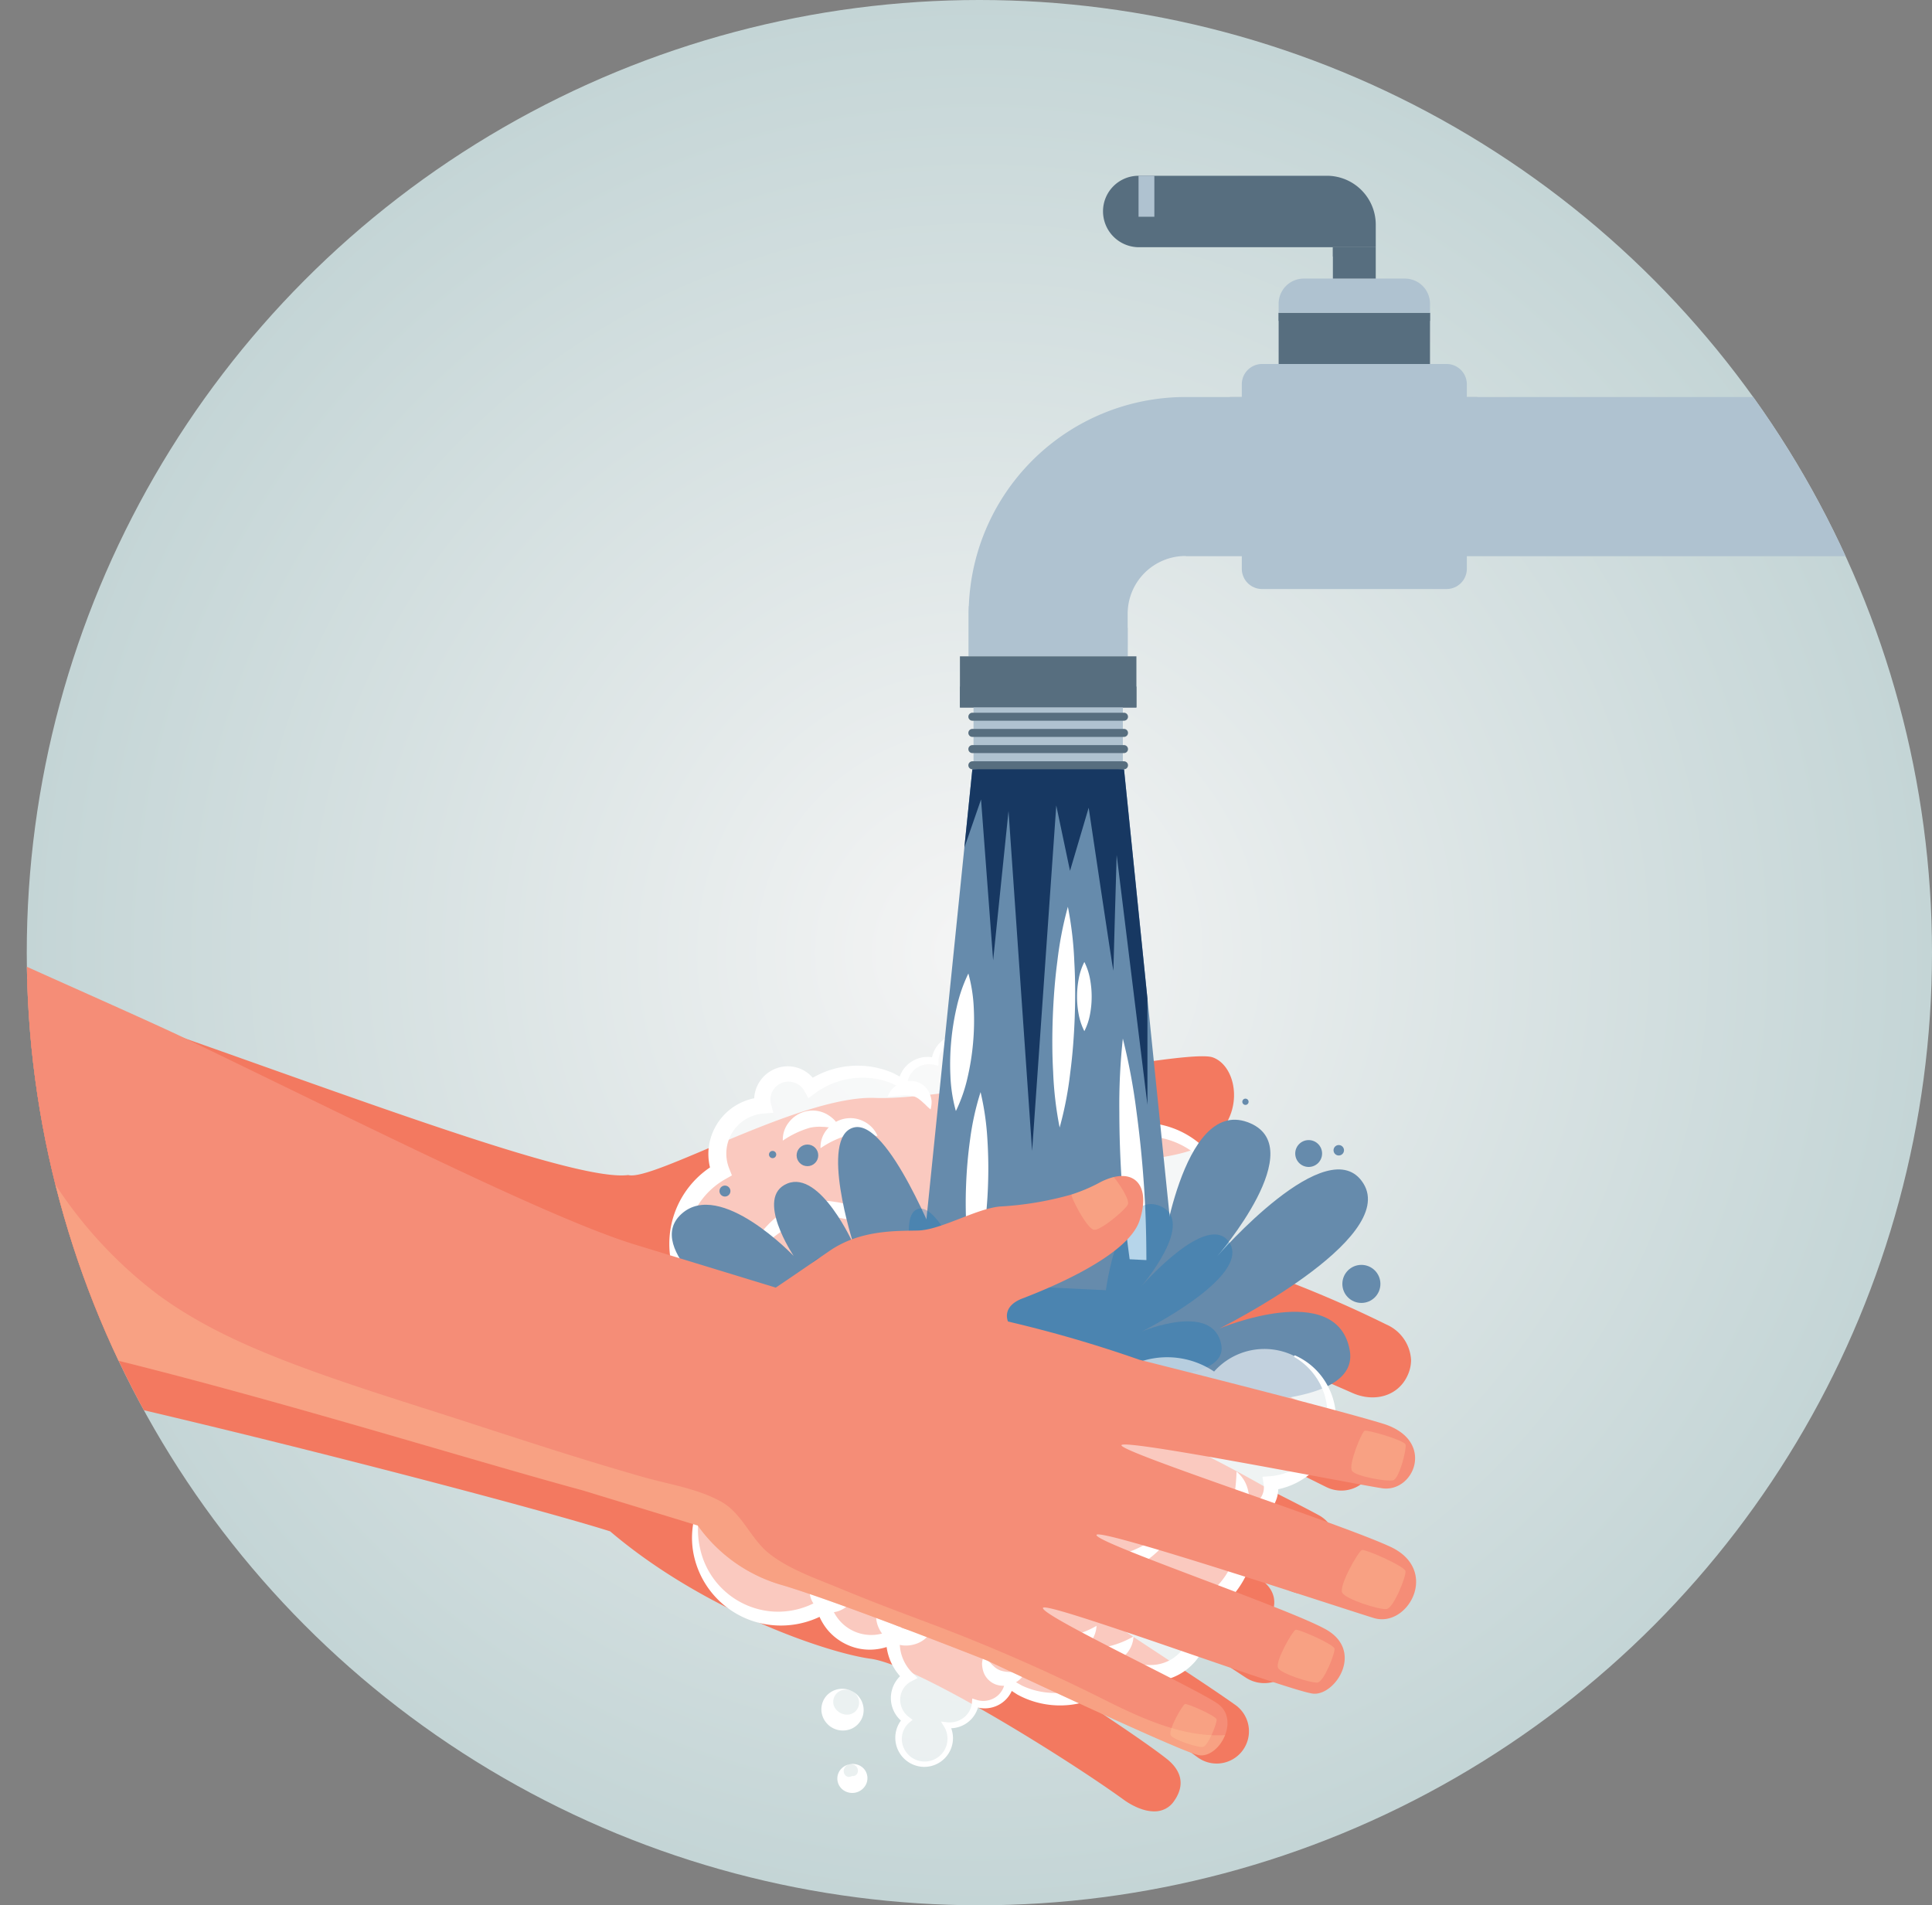 <svg xmlns="http://www.w3.org/2000/svg" xmlns:xlink="http://www.w3.org/1999/xlink" viewBox="0 0 245.74 242.337"><rect x="0" y="0" width="245.74" height="242.337" fill="#808080" stroke="none"/><defs><radialGradient id="radial-gradient" cx="124.572" cy="121.168" r="121.168" gradientUnits="userSpaceOnUse"><stop offset="0" stop-color="#f5f5f5"/><stop offset="1" stop-color="#c4d5d6"/></radialGradient><clipPath id="clip-path" transform="translate(-40.928 -44.332)"><circle cx="165.5" cy="165.5" r="121.168" fill="none"/></clipPath></defs><title>1</title><g style="isolation:isolate"><g id="Layer_1" data-name="Layer 1"><circle cx="124.572" cy="121.168" r="121.168" fill="url(#radial-gradient)"/><g clip-path="url(#clip-path)"><path d="M212.073,242.474a4.587,4.587,0,0,1-.676,2.334c-1.525,2.561-4.667,2.96-7.228,1.444-1.04-.617-2.234-1.317-3.528-2.079-9.838-5.77-25.615-14.796-26.165-13.461-.822,1.989,15.146,11.187,25.193,17.139,1.639.972,3.115,1.857,4.34,2.606a4.301,4.301,0,1,1-4.599,7.269c-1.775-1.158-4.086-2.701-6.642-4.395-9.416-6.252-22.101-14.546-23.005-12.903-.817,1.485,9.857,8.513,18.95,14.488q.858.572,1.698,1.117a.004.004,0,0,1,.005.005c2.983,1.961,5.693,3.764,7.623,5.135a4.106,4.106,0,1,1-4.803,6.66c-7.587-5.539-27.79-19.332-28.739-17.915s18.628,13.253,24.821,18.115c1.376,1.085,2.679,2.919.94,5.385a2.916,2.916,0,0,1-1.512,1.149,2.811,2.811,0,0,1-.427.109c-.023.004-.045.009-.073.013a2.242,2.242,0,0,1-.245.027c-.095.004-.186.009-.281.009a5.046,5.046,0,0,1-1.625-.304c-.091-.032-.177-.064-.263-.095h-.005q-.259-.102-.504-.218a8.979,8.979,0,0,1-1.471-.872c-6.878-4.994-26.219-17.121-32.176-17.924-5.484-.735-21.175-6.034-33.134-16.199-.005,0-.005-.005-.009-.005-9.357-2.992-50.26-13.722-77.605-19.529V173.826q2.635,1.267,5.321,2.579c26.06,12.735,62.827,31.32,69.76,31.252,3.006,1.24,23.018-7.482,32.348-5.966,3.945.64,11.713.463,19.618.159,10.796-.409,21.829-1.044,23.654-.118,2.502,1.262,3.069,5.866.386,8.899a7.649,7.649,0,0,1-2.829,1.989c-5.675,2.356-20.013-.631-20.299,2.193,0,0,.517,3.628,15.277,9.875a176.842,176.842,0,0,1,21.352,10.914c1.489.899,2.815,1.748,3.941,2.502A5.376,5.376,0,0,1,212.073,242.474Z" transform="translate(-40.928 -44.332)" fill="#f37960"/><path d="M220.409,217.313a4.669,4.669,0,0,1-.418,1.902c-1.203,2.729-4.277,3.505-7.005,2.306-9.53-4.186-30.905-13.439-31.34-11.863-.672,2.406,22.374,11.777,31.69,16.054a4.3,4.3,0,0,1,2.22,5.439,3.761,3.761,0,0,1-.195.436A4.299,4.299,0,0,1,209.64,233.48c-8.908-4.386-30.619-15.822-31.508-13.616C177.246,222.071,200.06,232.368,208.7,237.067a4.121,4.121,0,0,1,1.725,5.403,4.211,4.211,0,0,1-.649.962,4.108,4.108,0,0,1-5.049.822c-8.199-4.59-29.91-15.854-30.682-14.333-.767,1.521,20.085,10.919,26.814,15.005,1.258.763,2.524,2.061,2.048,4.027a4.919,4.919,0,0,1-.468,1.203,3.394,3.394,0,0,1-.327.499,1.372,1.372,0,0,1-.127.15c-.041.05-.086.095-.132.141-.077.073-.154.141-.236.209-.064.045-.127.091-.191.132l-.15.095-.15.082a.016.016,0,0,0-.009.004c-.054.023-.104.045-.154.064a2.402,2.402,0,0,1-.395.141,4.202,4.202,0,0,1-1.511.083,6.692,6.692,0,0,1-1.168-.237q-.238-.068-.463-.15a9.09,9.09,0,0,1-1.367-.618c-7.432-4.136-28.085-13.856-34.092-13.934-5.534-.077-21.752-3.45-34.841-12.108h-.009c-5.557-1.062-18.837-2.565-34.414-4.118-13.843-1.38-38.097-6.449-51.776-7.648V167.588c.322.109.649.218.976.331,4.604,1.562,17.934,6.858,22.665,8.528,25.025,8.831,50.037,18.156,56.266,17.339,3.133.872,21.951-10.188,31.399-9.807,9.448.386,39.635-6.361,42.963-5.153s4.231,8.086-1.121,11.105c-5.348,3.019-19.945,1.775-19.886,4.608,0,0,.322,1.203,3.632,3.074a59.321,59.321,0,0,0,12.717,4.899c3.845,1.108,7.723,2.402,11.373,3.746a148.076,148.076,0,0,1,15.35,6.538A5.23,5.23,0,0,1,220.409,217.313Z" transform="translate(-40.928 -44.332)" fill="#f37960"/><path d="M202.112,250.655a1.372,1.372,0,0,1-.127.15c-.041.05-.086.095-.132.141-.077.073-.154.141-.236.209-.064.045-.127.091-.191.132l-.15.095-.15.082a.016.016,0,0,0-.009.004c-.054.023-.104.045-.154.064a3.177,3.177,0,0,1-.4.136,5.072,5.072,0,0,1-2.674-.15q-.238-.068-.463-.15a9.09,9.09,0,0,1-1.367-.618c-7.432-4.136-28.085-13.856-34.092-13.934-5.534-.077-21.752-3.45-34.841-12.108h-.009c-5.557-1.062-18.837-2.565-34.414-4.118-13.843-1.38-38.097-6.449-51.776-7.648V201.47a28.244,28.244,0,0,0,6.665,3.791,45.347,45.347,0,0,0,4.808,1.684c7.909,2.32,24.699,6.44,32.871,7.057,9.975.758,19.94,1.68,29.942,1.975a107.284,107.284,0,0,1,11.273.508c4.204.563,7.191,2.483,10.306,5.248,5.684,5.04,12.871,9.589,20.417,11.123a67.41,67.41,0,0,0,7.287.781,27.2,27.2,0,0,1,7.941,2.034,68.549,68.549,0,0,1,14.229,7.627c3.596,2.561,7.387,5.879,11.704,7.137.163.045.327.091.49.123A8.923,8.923,0,0,0,202.112,250.655Z" transform="translate(-40.928 -44.332)" fill="#f37960" opacity="0.3" style="mix-blend-mode:multiply"/><path d="M118.22,215.483a8.56,8.56,0,0,0,14.779,8.34,10.708,10.708,0,0,0,15.2-5.421,10.732,10.732,0,0,0,14.384-7.163,8.587,8.587,0,0,0,4.777-2.469,10.742,10.742,0,0,0,17.872.692,10.764,10.764,0,1,0-5.144-19.404,6.169,6.169,0,0,0-9.124-3.148,6.194,6.194,0,0,0-2.336-4.909,3.273,3.273,0,0,0-.201-5.511,3.281,3.281,0,1,0-5.142-.24,3.221,3.221,0,0,0-3.427,3.081,3.223,3.223,0,0,0-4.091,2.808,10.627,10.627,0,0,0-11.712.516,3.279,3.279,0,0,0-6.084,2.272,6.17,6.17,0,0,0-5.371,8.4,10.741,10.741,0,0,0-4.886,12.803,3.264,3.264,0,0,0-3.033,4.108A8.551,8.551,0,0,0,118.22,215.483Z" transform="translate(-40.928 -44.332)" fill="#fff" opacity="0.6"/><path d="M196.307,202.726a10.793,10.793,0,0,0,.033-6.646,10.204,10.204,0,0,0-9.76-7.214,10.172,10.172,0,0,0-5.938,1.957l-1.006.736-.438-1.183a5.334,5.334,0,0,0-7.764-2.719l-1.44.879.087-1.634a5.409,5.409,0,0,0-1.892-4.348l-.756-.638.792-.491a2.622,2.622,0,0,0,1.209-2.209,2.762,2.762,0,0,0-1.26-2.303l-.528-.339.408-.405a2.759,2.759,0,0,0,.559-2.964,2.909,2.909,0,0,0-5.254-.277,2.935,2.935,0,0,0,.221,3.109l.452.608-.769-.028a2.944,2.944,0,0,0-2.078.756,2.682,2.682,0,0,0-.89,1.984l-.001.529-.554-.127a2.83,2.83,0,0,0-2.293.461,2.612,2.612,0,0,0-.775.874,2.499,2.499,0,0,0-.322,1.109l-.051.832-.837-.386-1.328-.612a9.856,9.856,0,0,0-1.395-.411,10.211,10.211,0,0,0-8.159,1.772l-.827.612-.504-.919a2.335,2.335,0,0,0-2.879-1.022,2.274,2.274,0,0,0-1.386,2.633l.308,1.17-1.259.097a5.102,5.102,0,0,0-4.37,6.945l.36.919-.864.492a9.789,9.789,0,0,0-4.483,11.479l.415,1.336-1.34.013a2.307,2.307,0,0,0-2.204,2.858l.234.97-.949.147a7.917,7.917,0,0,0-6.59,6.723,8.26,8.26,0,0,0,.929,5.045,8.521,8.521,0,0,0,3.854,3.622l-.08.199a8.637,8.637,0,0,1-4.427-3.427,8.778,8.778,0,0,1-1.458-5.561,9.221,9.221,0,0,1,2.265-5.423,9.366,9.366,0,0,1,5.191-2.954l-.715,1.117a4.195,4.195,0,0,1,.627-3.583,4.299,4.299,0,0,1,3.234-1.775l-.924,1.348a11.713,11.713,0,0,1,5.29-14.127l-.503,1.411a7.373,7.373,0,0,1-.46-3.374,7.279,7.279,0,0,1,6.832-6.48l-.951,1.267a4.298,4.298,0,0,1,2.728-4.938,4.184,4.184,0,0,1,5.176,2.005l-1.331-.308a11.363,11.363,0,0,1,9.55-1.618,11.182,11.182,0,0,1,1.546.56l1.445.774-.888.446a3.758,3.758,0,0,1,1.692-2.71,3.791,3.791,0,0,1,3.101-.461l-.555.402a3.686,3.686,0,0,1,3.886-3.422l-.317.58a3.653,3.653,0,0,1,3.142-5.742,3.706,3.706,0,0,1,2.669,6.09l-.12-.743a3.852,3.852,0,0,1,1.953,3.101,3.918,3.918,0,0,1-1.601,3.41l.036-1.129a6.997,6.997,0,0,1,2.781,5.469l-1.352-.755a7.122,7.122,0,0,1,2.95-1.096,6.83,6.83,0,0,1,3.153.314,7.082,7.082,0,0,1,2.701,1.67,7.21,7.21,0,0,1,1.68,2.688l-1.443-.447a11.542,11.542,0,0,1,7.073-2.152,11.296,11.296,0,0,1,10.637,8.694,10.783,10.783,0,0,1-.738,6.971Z" transform="translate(-40.928 -44.332)" fill="#fff"/><path d="M175.655,179.599a2.108,2.108,0,1,0-1.175-2.74A2.108,2.108,0,0,0,175.655,179.599Z" transform="translate(-40.928 -44.332)" fill="#fff" opacity="0.6"/><path d="M175.195,170.287a1.304,1.304,0,1,0-1.617-.885A1.304,1.304,0,0,0,175.195,170.287Z" transform="translate(-40.928 -44.332)" fill="#fff" opacity="0.6"/><path d="M175.655,179.599a1.694,1.694,0,0,0,1.556-.154,1.558,1.558,0,0,0,.688-1.219,1.502,1.502,0,0,0-.373-1.051,1.849,1.849,0,0,0-1.552-.617,1.506,1.506,0,0,0-.992.501,1.554,1.554,0,0,0-.346,1.355A1.69,1.69,0,0,0,175.655,179.599Zm0,0a2.7,2.7,0,0,1-1.676-2.941,2.624,2.624,0,0,1,1.262-1.809,2.742,2.742,0,0,1,3.984,1.598,2.626,2.626,0,0,1-.334,2.176A2.694,2.694,0,0,1,175.655,179.599Z" transform="translate(-40.928 -44.332)" fill="#fff"/><path d="M175.195,170.287a.929.929,0,0,0,.649-.696.791.791,0,0,0-.277-.771.622.622,0,0,0-.556-.116,2.204,2.204,0,0,0-.246.112c-.059.02-.126.001-.263.041a.621.621,0,0,0-.405.394.789.789,0,0,0,.178.799A.925.925,0,0,0,175.195,170.287Zm0,0a1.989,1.989,0,0,1-1.063.022,1.792,1.792,0,0,1-1.073-.755,1.822,1.822,0,0,1-.19-1.59,1.955,1.955,0,0,1,3.029-.883,1.823,1.823,0,0,1,.695,1.438,1.791,1.791,0,0,1-.492,1.212A1.979,1.979,0,0,1,175.195,170.287Z" transform="translate(-40.928 -44.332)" fill="#fff"/><path d="M129.127,211.372a4.276,4.276,0,0,1-1.664-2.3,5.036,5.036,0,0,1-.027-2.97,5.208,5.208,0,0,1,1.6-2.481,5.972,5.972,0,0,1,1.193-.784,5.875,5.875,0,0,1,1.364-.396,11.303,11.303,0,0,1-.665,1.187c-.193.383-.43.712-.589,1.069a10.616,10.616,0,0,0-.841,2.006,9.042,9.042,0,0,0-.369,2.127A24.313,24.313,0,0,0,129.127,211.372Z" transform="translate(-40.928 -44.332)" fill="#fff"/><path d="M140.497,189.411a3.522,3.522,0,0,1,.765-2.324,3.84,3.84,0,0,1,2.217-1.413,3.731,3.731,0,0,1,2.615.376,4.499,4.499,0,0,1,.987.758,4.546,4.546,0,0,1,.666,1.038,8.656,8.656,0,0,1-1.165-.108c-.36-.013-.689-.085-1.001-.078a5.723,5.723,0,0,0-1.64.112A11.989,11.989,0,0,0,140.497,189.411Z" transform="translate(-40.928 -44.332)" fill="#fff"/><path d="M166.278,187.804a3.522,3.522,0,0,1,1.838-1.614,3.839,3.839,0,0,1,2.627-.093,3.731,3.731,0,0,1,2.063,1.651,4.5,4.5,0,0,1,.467,1.154,4.546,4.546,0,0,1,.047,1.233,8.661,8.661,0,0,1-.949-.684c-.303-.194-.551-.422-.823-.575a5.72,5.72,0,0,0-1.47-.736A11.988,11.988,0,0,0,166.278,187.804Z" transform="translate(-40.928 -44.332)" fill="#fff"/><path d="M145.294,190.375a3.523,3.523,0,0,1,.765-2.324,3.841,3.841,0,0,1,2.217-1.413,3.731,3.731,0,0,1,2.615.376,3.602,3.602,0,0,1,1.654,1.796,8.673,8.673,0,0,1-1.165-.108c-.36-.013-.689-.084-1.001-.078a5.72,5.72,0,0,0-1.64.112A11.988,11.988,0,0,0,145.294,190.375Z" transform="translate(-40.928 -44.332)" fill="#fff"/><path d="M135.784,205.056a11.091,11.091,0,0,1,2.759-4.865,9.826,9.826,0,0,1,5.053-2.913,9.57,9.57,0,0,1,2.982-.161c.49.079.985.131,1.46.244.463.154.92.323,1.37.497a5.673,5.673,0,0,1,1.283.634l1.202.746a21.205,21.205,0,0,1,2.042,1.9c-.903-.282-1.716-.655-2.541-.971l-1.258-.381a6.103,6.103,0,0,0-1.236-.331c-.418-.07-.829-.147-1.233-.237l-1.225-.068a4.9,4.9,0,0,0-1.203.046l-.598.045a4.681,4.681,0,0,0-.582.134,11.659,11.659,0,0,0-4.408,2.065A26.461,26.461,0,0,0,135.784,205.056Z" transform="translate(-40.928 -44.332)" fill="#fff"/><path d="M153.818,183.84a3.064,3.064,0,0,1,1.305-1.567,2.982,2.982,0,0,1,2.227-.392,2.621,2.621,0,0,1,1.809,1.502,3.581,3.581,0,0,1,.263,1.026,3.876,3.876,0,0,1-.127,1.03,6.427,6.427,0,0,1-.719-.665c-.232-.185-.416-.396-.618-.533a2.387,2.387,0,0,0-1.037-.532,4.061,4.061,0,0,0-1.289-.054Z" transform="translate(-40.928 -44.332)" fill="#fff"/><path d="M176.449,191.379a3.064,3.064,0,0,1,1.305-1.566,2.982,2.982,0,0,1,2.227-.392,2.621,2.621,0,0,1,1.809,1.502,3.576,3.576,0,0,1,.263,1.026,3.871,3.871,0,0,1-.127,1.03,6.418,6.418,0,0,1-.719-.665c-.232-.185-.416-.396-.618-.533a2.388,2.388,0,0,0-1.037-.532,4.056,4.056,0,0,0-1.289-.054Z" transform="translate(-40.928 -44.332)" fill="#fff"/><polygon points="151.15 178.001 133.321 168.535 116.464 168.535 122.661 107.811 123.678 97.845 133.321 97.337 142.969 97.845 145.947 127.024 151.15 178.001" fill="#668bac"/><path d="M186.876,171.356v13.493l-3.914-31.776s-.418,14.315-.418,14.737c-.118-.395-3.142-20.744-3.142-20.744l-2.374,8.031-1.748-8.313L172.207,190.72l-3.001-43.236L167.249,166.48,165.71,146.018l-2.12,6.125,1.017-9.966,9.643-.508,9.648.508Z" transform="translate(-40.928 -44.332)" fill="#173862"/><path d="M176.757,159.667a45.869,45.869,0,0,1,.821,7.06c.134,2.348.13,4.691.048,7.031-.089,2.34-.26,4.676-.568,7.008a45.373,45.373,0,0,1-1.349,6.979,45.361,45.361,0,0,1-.826-7.06c-.134-2.348-.13-4.691-.044-7.031.093-2.34.263-4.676.572-7.008A45.87,45.87,0,0,1,176.757,159.667Z" transform="translate(-40.928 -44.332)" fill="#fff"/><path d="M178.852,166.686a7.932,7.932,0,0,1,.728,2.2,12.099,12.099,0,0,1,.201,2.2,11.876,11.876,0,0,1-.198,2.2,7.83,7.83,0,0,1-.731,2.2,7.833,7.833,0,0,1-.731-2.2,11.885,11.885,0,0,1-.198-2.2,12.09,12.09,0,0,1,.201-2.2A7.929,7.929,0,0,1,178.852,166.686Z" transform="translate(-40.928 -44.332)" fill="#fff"/><path d="M183.748,176.429a78.18,78.18,0,0,1,1.717,9.145q.623,4.589.945,9.198c.219,3.073.32,6.153.33,9.24a77.298,77.298,0,0,1-.45,9.294,77.318,77.318,0,0,1-1.721-9.145c-.414-3.059-.736-6.125-.941-9.198q-.321-4.609-.326-9.241A78.202,78.202,0,0,1,183.748,176.429Z" transform="translate(-40.928 -44.332)" fill="#fff"/><path d="M164.099,168.153a19.69,19.69,0,0,1,.691,4.473,31.946,31.946,0,0,1-.097,4.401,31.38,31.38,0,0,1-.694,4.347,19.436,19.436,0,0,1-1.489,4.275,19.436,19.436,0,0,1-.694-4.473,31.383,31.383,0,0,1,.101-4.401,31.948,31.948,0,0,1,.698-4.347A19.686,19.686,0,0,1,164.099,168.153Z" transform="translate(-40.928 -44.332)" fill="#fff"/><path d="M165.651,183.239a34.66,34.66,0,0,1,.867,5.987,58.404,58.404,0,0,1,.076,5.957,57.378,57.378,0,0,1-.522,5.934,34.217,34.217,0,0,1-1.32,5.904,34.217,34.217,0,0,1-.871-5.987,57.382,57.382,0,0,1-.073-5.957,58.434,58.434,0,0,1,.526-5.934A34.658,34.658,0,0,1,165.651,183.239Z" transform="translate(-40.928 -44.332)" fill="#fff"/><path d="M160.526,203.354c-.324-.412-6.587-16.813-11.025-15.61s0,14.874,0,14.874-4.209-9.477-8.431-7.75.811,9.209.811,9.209-9.338-9.804-14.268-5.35,6.485,12.322,6.485,12.322l52.777,11.284s27.366,2.797,25.734-6.258-16.575-2.768-16.575-2.768,22.739-11.315,18.318-18.439-18.6,9.25-18.6,9.25,12.191-14.05,3.837-17.066-11.013,17.64-11.013,17.64Z" transform="translate(-40.928 -44.332)" fill="#668bac"/><path d="M164.469,207.617c-.198-.252-4.021-10.265-6.731-9.53s0,9.081,0,9.081-2.57-5.786-5.147-4.731.495,5.622.495,5.622-5.701-5.986-8.711-3.267,3.96,7.523,3.96,7.523l32.222,6.889s16.708,1.707,15.711-3.82-10.12-1.69-10.12-1.69,13.883-6.908,11.184-11.257-11.356,5.648-11.356,5.648,7.443-8.578,2.342-10.419-6.724,10.77-6.724,10.77Z" transform="translate(-40.928 -44.332)" fill="#0d72b9" opacity="0.3" style="mix-blend-mode:multiply"/><path d="M209.09,191.05a1.707,1.707,0,1,1-1.707-1.707A1.707,1.707,0,0,1,209.09,191.05Z" transform="translate(-40.928 -44.332)" fill="#668bac"/><path d="M211.875,190.636a.663.663,0,1,1-.663-.663A.663.663,0,0,1,211.875,190.636Z" transform="translate(-40.928 -44.332)" fill="#668bac"/><path d="M199.741,184.469a.398.398,0,1,1-.398-.398A.398.398,0,0,1,199.741,184.469Z" transform="translate(-40.928 -44.332)" fill="#668bac"/><circle cx="102.701" cy="146.951" r="1.376" fill="#668bac"/><path d="M139.659,191.179a.46.46,0,1,1-.46-.46A.46.46,0,0,1,139.659,191.179Z" transform="translate(-40.928 -44.332)" fill="#668bac"/><path d="M133.833,195.826a.696.696,0,1,1-.696-.696A.696.696,0,0,1,133.833,195.826Z" transform="translate(-40.928 -44.332)" fill="#668bac"/><circle cx="173.161" cy="163.302" r="2.42" fill="#668bac"/><path d="M184.361,127.809H164.14v-5.416a27.596,27.596,0,0,1,27.564-27.564h93.42V115.05h-93.42a7.351,7.351,0,0,0-7.343,7.343Z" transform="translate(-40.928 -44.332)" fill="#afc2d0"/><g style="mix-blend-mode:multiply"><path d="M178.811,126.365c-4.663.848-10.302-.263-13.684-3.793a8.964,8.964,0,0,1-.961-1.196c-.012.338-.026.676-.026,1.017v5.416h20.221v-3.643A15.854,15.854,0,0,1,178.811,126.365Z" transform="translate(-40.928 -44.332)" fill="#afc2d0"/><path d="M228.82,94.829H197.35l-.007,15.031a4.75,4.75,0,0,1-3.448,4.566l-2.189.624h84.539l-39.663-2.397a7.365,7.365,0,0,1-6.898-6.778Z" transform="translate(-40.928 -44.332)" fill="#afc2d0"/></g><rect x="122.098" y="83.477" width="22.448" height="6.509" fill="#576e7f"/><rect x="122.098" y="87.324" width="22.448" height="2.662" fill="#576e7f" style="mix-blend-mode:multiply"/><rect x="162.637" y="39.788" width="19.252" height="6.509" fill="#576e7f"/><rect x="162.637" y="39.788" width="19.252" height="1.03" fill="#576e7f" style="mix-blend-mode:multiply"/><rect x="123.825" y="89.986" width="18.995" height="7.173" fill="#afc2d0"/><path d="M183.896,136h-19.29a.507.507,0,0,1-.507-.507h0a.507.507,0,0,1,.507-.507h19.29a.507.507,0,0,1,.507.507h0A.507.507,0,0,1,183.896,136Z" transform="translate(-40.928 -44.332)" fill="#576e7f"/><path d="M183.896,138.059h-19.29a.507.507,0,0,1-.507-.507h0a.507.507,0,0,1,.507-.507h19.29a.507.507,0,0,1,.507.507h0A.507.507,0,0,1,183.896,138.059Z" transform="translate(-40.928 -44.332)" fill="#576e7f"/><path d="M183.896,140.118h-19.29a.507.507,0,0,1-.507-.507h0a.507.507,0,0,1,.507-.507h19.29a.507.507,0,0,1,.507.507h0A.507.507,0,0,1,183.896,140.118Z" transform="translate(-40.928 -44.332)" fill="#576e7f"/><path d="M183.896,142.177h-19.29a.507.507,0,0,1-.507-.507h0a.507.507,0,0,1,.507-.507h19.29a.507.507,0,0,1,.507.507h0A.507.507,0,0,1,183.896,142.177Z" transform="translate(-40.928 -44.332)" fill="#576e7f"/><path d="M160.528,46.297h23.47a2.576,2.576,0,0,1,2.576,2.576v23.47a2.576,2.576,0,0,1-2.576,2.576h-23.47a2.576,2.576,0,0,1-2.576-2.576v-23.47a2.576,2.576,0,0,1,2.576-2.576Z" fill="#afc2d0"/><path d="M219.912,94.881h-.756a2.962,2.962,0,0,1,2.962,2.962v11.931a2.962,2.962,0,0,1-2.962,2.962H207.226a2.962,2.962,0,0,1-2.962-2.962V97.843a2.962,2.962,0,0,1,2.962-2.962H206.47a3.338,3.338,0,0,0-3.338,3.338V111.66a3.338,3.338,0,0,0,3.338,3.338H219.912A3.338,3.338,0,0,0,223.25,111.66V98.218A3.338,3.338,0,0,0,219.912,94.881Z" transform="translate(-40.928 -44.332)" fill="#afc2d0" style="mix-blend-mode:multiply"/><path d="M222.817,84.12V82.96a3.194,3.194,0,0,0-3.194-3.194H206.759a3.194,3.194,0,0,0-3.194,3.194v1.16Z" transform="translate(-40.928 -44.332)" fill="#afc2d0"/><rect x="169.536" y="31.445" width="5.452" height="3.989" fill="#576e7f"/><polygon points="169.536 32.632 169.536 31.445 174.989 31.445 169.536 32.632" fill="#576e7f" style="mix-blend-mode:multiply"/><path d="M181.226,71.208h0a4.52,4.52,0,0,1,4.52-4.52H209.695a6.222,6.222,0,0,1,6.222,6.222v2.866H185.795A4.569,4.569,0,0,1,181.226,71.208Z" transform="translate(-40.928 -44.332)" fill="#576e7f"/><rect x="144.817" y="22.357" width="2.011" height="5.211" fill="#afc2d0"/><path d="M209.414,228.288a8.56,8.56,0,0,0-14.058-9.507,10.709,10.709,0,0,0-15.588,4.176,10.732,10.732,0,0,0-14.915,5.978,8.587,8.587,0,0,0-4.961,2.075,10.742,10.742,0,0,0-17.758-2.133,10.764,10.764,0,1,0,3.56,19.756,6.169,6.169,0,0,0,8.84,3.874,6.194,6.194,0,0,0,1.932,5.082,3.273,3.273,0,0,0-.244,5.509,3.281,3.281,0,1,0,5.106.655,3.221,3.221,0,0,0,3.664-2.794,3.223,3.223,0,0,0,4.305-2.468,10.628,10.628,0,0,0,11.715.431,3.279,3.279,0,0,0,6.248-1.773,6.17,6.17,0,0,0,6.032-7.939,10.741,10.741,0,0,0,5.904-12.366,3.264,3.264,0,0,0,3.354-3.85A8.551,8.551,0,0,0,209.414,228.288Z" transform="translate(-40.928 -44.332)" fill="#fff" opacity="0.6"/><path d="M130.551,234.697a10.793,10.793,0,0,0-.569,6.622,10.203,10.203,0,0,0,9.145,7.978,10.172,10.172,0,0,0,6.076-1.471l1.062-.652.341,1.215a5.334,5.334,0,0,0,7.519,3.337l1.506-.76-.219,1.621a5.409,5.409,0,0,0,1.534,4.487l.702.697-.829.426a2.622,2.622,0,0,0-1.384,2.104,2.762,2.762,0,0,0,1.07,2.397l.499.38-.44.37a2.759,2.759,0,0,0-.797,2.909,2.909,2.909,0,0,0,5.214.7,2.935,2.935,0,0,0,.03-3.117l-.401-.642.764.09a2.943,2.943,0,0,0,2.132-.586,2.681,2.681,0,0,0,1.047-1.905l.044-.528.542.172a2.829,2.829,0,0,0,2.323-.274,2.611,2.611,0,0,0,.843-.809,2.499,2.499,0,0,0,.41-1.08l.118-.825.803.452,1.275.717a9.859,9.859,0,0,0,1.357.523,10.211,10.211,0,0,0,8.276-1.107l.873-.543.428.957a2.335,2.335,0,0,0,2.787,1.251,2.274,2.274,0,0,0,1.594-2.512l-.212-1.191,1.263.005a5.102,5.102,0,0,0,4.916-6.569l-.285-.945.901-.42a9.789,9.789,0,0,0,5.395-11.079l-.306-1.365,1.336.095a2.307,2.307,0,0,0,2.427-2.671l-.155-.986.957-.07a7.917,7.917,0,0,0,7.112-6.169,8.259,8.259,0,0,0-.519-5.103,8.52,8.52,0,0,0-3.548-3.922l.096-.192a8.638,8.638,0,0,1,4.136,3.774,8.778,8.778,0,0,1,1.004,5.661,9.222,9.222,0,0,1-2.696,5.222,9.366,9.366,0,0,1-5.413,2.526l.802-1.056a4.196,4.196,0,0,1-.915,3.521,4.299,4.299,0,0,1-3.367,1.508l1.03-1.269a11.713,11.713,0,0,1-6.413,13.653l.616-1.365a7.373,7.373,0,0,1,.186,3.4,7.279,7.279,0,0,1-7.333,5.907l1.05-1.186a4.298,4.298,0,0,1-3.117,4.702,4.184,4.184,0,0,1-4.997-2.416l1.302.414a11.363,11.363,0,0,1-9.65.842,11.2,11.2,0,0,1-1.495-.682l-1.377-.888.921-.373a3.757,3.757,0,0,1-1.905,2.565,3.791,3.791,0,0,1-3.128.209l.586-.356a3.685,3.685,0,0,1-4.15,3.097l.362-.552a3.653,3.653,0,0,1-3.595,5.469,3.706,3.706,0,0,1-2.169-6.286l.059.75a3.852,3.852,0,0,1-1.697-3.248,3.917,3.917,0,0,1,1.871-3.269l-.127,1.123a6.997,6.997,0,0,1-2.33-5.676l1.287.861a7.12,7.12,0,0,1-3.029.855,6.83,6.83,0,0,1-3.117-.568,7.084,7.084,0,0,1-2.557-1.883,7.211,7.211,0,0,1-1.457-2.815l1.402.562a11.544,11.544,0,0,1-7.223,1.574,11.296,11.296,0,0,1-9.9-9.524,10.783,10.783,0,0,1,1.298-6.889Z" transform="translate(-40.928 -44.332)" fill="#fff"/><path d="M149.268,259.416a2.108,2.108,0,1,0,.949,2.826A2.108,2.108,0,0,0,149.268,259.416Z" transform="translate(-40.928 -44.332)" fill="#fff" opacity="0.6"/><path d="M148.975,268.735a1.304,1.304,0,1,0,1.541,1.012A1.304,1.304,0,0,0,148.975,268.735Z" transform="translate(-40.928 -44.332)" fill="#fff" opacity="0.6"/><path d="M149.268,259.416a1.694,1.694,0,0,0-1.563.028,1.558,1.558,0,0,0-.784,1.159,1.502,1.502,0,0,0,.287,1.077,1.849,1.849,0,0,0,1.497.74,1.506,1.506,0,0,0,1.029-.419,1.554,1.554,0,0,0,.454-1.322A1.689,1.689,0,0,0,149.268,259.416Zm0,0a2.7,2.7,0,0,1,1.433,3.066,2.624,2.624,0,0,1-1.404,1.701,2.742,2.742,0,0,1-3.842-1.914,2.626,2.626,0,0,1,.509-2.142A2.694,2.694,0,0,1,149.268,259.416Z" transform="translate(-40.928 -44.332)" fill="#fff"/><path d="M148.975,268.735a.929.929,0,0,0-.703.641.791.791,0,0,0,.214.791.622.622,0,0,0,.545.161,2.165,2.165,0,0,0,.255-.092c.06-.015.126.01.266-.02a.62.62,0,0,0,.435-.36.789.789,0,0,0-.113-.811A.925.925,0,0,0,148.975,268.735Zm0,0a1.989,1.989,0,0,1,1.061.063,1.792,1.792,0,0,1,1.008.84,1.822,1.822,0,0,1,.061,1.6,1.955,1.955,0,0,1-3.09.636,1.824,1.824,0,0,1-.576-1.49,1.791,1.791,0,0,1,.588-1.169A1.979,1.979,0,0,1,148.975,268.735Z" transform="translate(-40.928 -44.332)" fill="#fff"/><path d="M198.21,231.505a4.275,4.275,0,0,1,1.473,2.427,5.035,5.035,0,0,1-.213,2.962,5.207,5.207,0,0,1-1.795,2.343,5.97,5.97,0,0,1-1.252.685,5.873,5.873,0,0,1-1.391.285,11.336,11.336,0,0,1,.759-1.129c.223-.366.486-.675.673-1.018a10.612,10.612,0,0,0,1-1.932,9.04,9.04,0,0,0,.539-2.09A24.302,24.302,0,0,0,198.21,231.505Z" transform="translate(-40.928 -44.332)" fill="#fff"/><path d="M185.104,252.476a3.523,3.523,0,0,1-.95,2.254,3.839,3.839,0,0,1-2.324,1.23,3.73,3.73,0,0,1-2.576-.586A3.602,3.602,0,0,1,177.75,253.45a8.651,8.651,0,0,1,1.152.202c.358.042.68.14.992.158a5.718,5.718,0,0,0,1.644.021A11.982,11.982,0,0,0,185.104,252.476Z" transform="translate(-40.928 -44.332)" fill="#fff"/><path d="M159.277,251.995a3.522,3.522,0,0,1-1.962,1.461,3.84,3.84,0,0,1-2.626-.119,3.73,3.73,0,0,1-1.923-1.812,3.602,3.602,0,0,1-.32-2.421,8.646,8.646,0,0,1,.89.759c.287.218.515.465.774.639a5.721,5.721,0,0,0,1.406.852A11.986,11.986,0,0,0,159.277,251.995Z" transform="translate(-40.928 -44.332)" fill="#fff"/><path d="M180.4,251.127a3.523,3.523,0,0,1-.95,2.254,3.84,3.84,0,0,1-2.324,1.23,3.731,3.731,0,0,1-2.576-.586,4.504,4.504,0,0,1-.923-.835,4.551,4.551,0,0,1-.58-1.089,8.651,8.651,0,0,1,1.152.202c.358.042.68.14.992.158a5.718,5.718,0,0,0,1.644.021A11.985,11.985,0,0,0,180.4,251.127Z" transform="translate(-40.928 -44.332)" fill="#fff"/><path d="M191.064,237.262a11.092,11.092,0,0,1-3.143,4.626,9.826,9.826,0,0,1-5.272,2.495,9.563,9.563,0,0,1-2.985-.08c-.482-.118-.971-.21-1.436-.361-.449-.191-.891-.396-1.326-.607a5.673,5.673,0,0,1-1.227-.736l-1.137-.84a21.221,21.221,0,0,1-1.882-2.059c.878.354,1.657.792,2.454,1.173l1.223.481a6.101,6.101,0,0,0,1.206.43c.411.104.814.213,1.21.336l1.215.167a4.902,4.902,0,0,0,1.203.051l.599.003a4.676,4.676,0,0,0,.591-.086,11.66,11.66,0,0,0,4.56-1.702A26.461,26.461,0,0,0,191.064,237.262Z" transform="translate(-40.928 -44.332)" fill="#fff"/><path d="M171.376,256.953a3.064,3.064,0,0,1-1.427,1.456,2.982,2.982,0,0,1-2.251.211,2.62,2.62,0,0,1-1.682-1.644,3.576,3.576,0,0,1-.179-1.044,3.875,3.875,0,0,1,.21-1.016,6.416,6.416,0,0,1,.663.721c.217.203.383.429.573.582a2.389,2.389,0,0,0,.991.614,4.058,4.058,0,0,0,1.281.158Z" transform="translate(-40.928 -44.332)" fill="#fff"/><path d="M149.428,247.611a3.065,3.065,0,0,1-1.427,1.456,2.982,2.982,0,0,1-2.251.211,2.62,2.62,0,0,1-1.682-1.644,3.576,3.576,0,0,1-.179-1.044,3.875,3.875,0,0,1,.21-1.016,6.426,6.426,0,0,1,.663.721c.217.203.383.429.573.582a2.388,2.388,0,0,0,.991.614,4.06,4.06,0,0,0,1.281.158Z" transform="translate(-40.928 -44.332)" fill="#fff"/><path d="M217.809,241.084c-6.32-2.963-34.497-12.085-34.237-12.938.259-.846,28.969,4.829,33.107,5.474s6.936-6.138.139-8.215-30.96-8.121-30.96-8.121a161.428,161.428,0,0,0-16.715-4.865s-.903-1.892,1.845-2.939c2.741-1.049,13.323-5.233,14.877-9.876,1.312-3.92-.176-6.296-3.269-5.562a7.872,7.872,0,0,0-1.889.754,21.034,21.034,0,0,1-3.488,1.468,41.422,41.422,0,0,1-9.13,1.527c-3.028.294-7.515,2.976-10.364,3.052-2.854.068-7.387-.1-11.311,2.609s-6.81,4.653-6.81,4.653l-17.872-5.461h0c-10.797-3.295-34.823-15.437-57.162-26.199-4.422-2.129-17.376-7.838-21.557-9.754q-1.042-.477-2.066-.944c-.004,0-.009-.004-.018-.009v48.22c24.618,5.034,56.686,15.208,74.118,19.936h0l14.635,4.471a19.837,19.837,0,0,0,10.385,7.48c6.815,1.947,26.415,9.694,26.415,9.694s24.222,11.422,26.825,12.011c2.61.591,5.507-4.51,2.425-6.584-3.074-2.078-22.572-11.231-22.14-12.132s31.567,10.677,34.384,10.918,6.51-5.442,1.57-8.19-29.437-11.058-29.148-12.002,30.924,9.242,35.267,10.569C220,251.456,224.122,244.045,217.809,241.084Z" transform="translate(-40.928 -44.332)" fill="#f58d77"/><path d="M181.198,260.426a228.609,228.609,0,0,0-21.945-9.591c-3.815-1.434-7.632-2.866-11.395-4.433-3.01-1.253-6.425-2.399-9.021-4.413-2.479-1.923-3.45-5.18-6.259-6.702-3.048-1.652-6.458-2.135-9.746-3.065-7.832-2.217-15.577-4.774-23.32-7.28-7.011-2.27-14.082-4.418-20.98-7.016-6.301-2.374-12.566-5.175-17.957-9.264a55.683,55.683,0,0,1-19.645-29.327V213.96c24.618,5.034,56.686,15.208,74.118,19.936l14.635,4.471a19.837,19.837,0,0,0,10.385,7.48c6.815,1.947,26.415,9.694,26.415,9.694s24.222,11.422,26.825,12.011c1.375.311,2.829-.959,3.447-2.533C191.342,265.355,185.918,262.785,181.198,260.426Z" transform="translate(-40.928 -44.332)" fill="#fdcf9d" opacity="0.3" style="mix-blend-mode:multiply"/><path d="M212.897,231.418c-.505-.746,1.234-4.94,1.594-5.103s5.042,1.208,5.215,1.748-.798,4.356-1.586,4.554S213.362,232.103,212.897,231.418Z" transform="translate(-40.928 -44.332)" fill="#fdcf9d" opacity="0.3" style="mix-blend-mode:screen"/><path d="M180.097,200.754c-.877-.09-2.918-4.009-2.878-4.488a21.034,21.034,0,0,0,3.488-1.468,7.872,7.872,0,0,1,1.889-.754c.844,1.034,2.047,2.946,1.787,3.493C184.024,198.267,180.924,200.843,180.097,200.754Z" transform="translate(-40.928 -44.332)" fill="#fdcf9d" opacity="0.3" style="mix-blend-mode:screen"/><path d="M203.489,256.481c-.406-.804,1.856-4.741,2.234-4.857s4.846,1.844,4.948,2.401-1.349,4.218-2.156,4.314S203.861,257.22,203.489,256.481Z" transform="translate(-40.928 -44.332)" fill="#fdcf9d" opacity="0.3" style="mix-blend-mode:screen"/><path d="M189.832,265.022c-.33-.654,1.51-3.856,1.817-3.951s3.942,1.5,4.025,1.953-1.097,3.431-1.754,3.509S190.135,265.623,189.832,265.022Z" transform="translate(-40.928 -44.332)" fill="#fdcf9d" opacity="0.3" style="mix-blend-mode:screen"/><path d="M211.654,246.911c-.454-.901,2.082-5.309,2.505-5.439s5.427,2.068,5.541,2.692-1.514,4.724-2.418,4.831S212.071,247.738,211.654,246.911Z" transform="translate(-40.928 -44.332)" fill="#fdcf9d" opacity="0.3" style="mix-blend-mode:screen"/></g></g></g></svg>